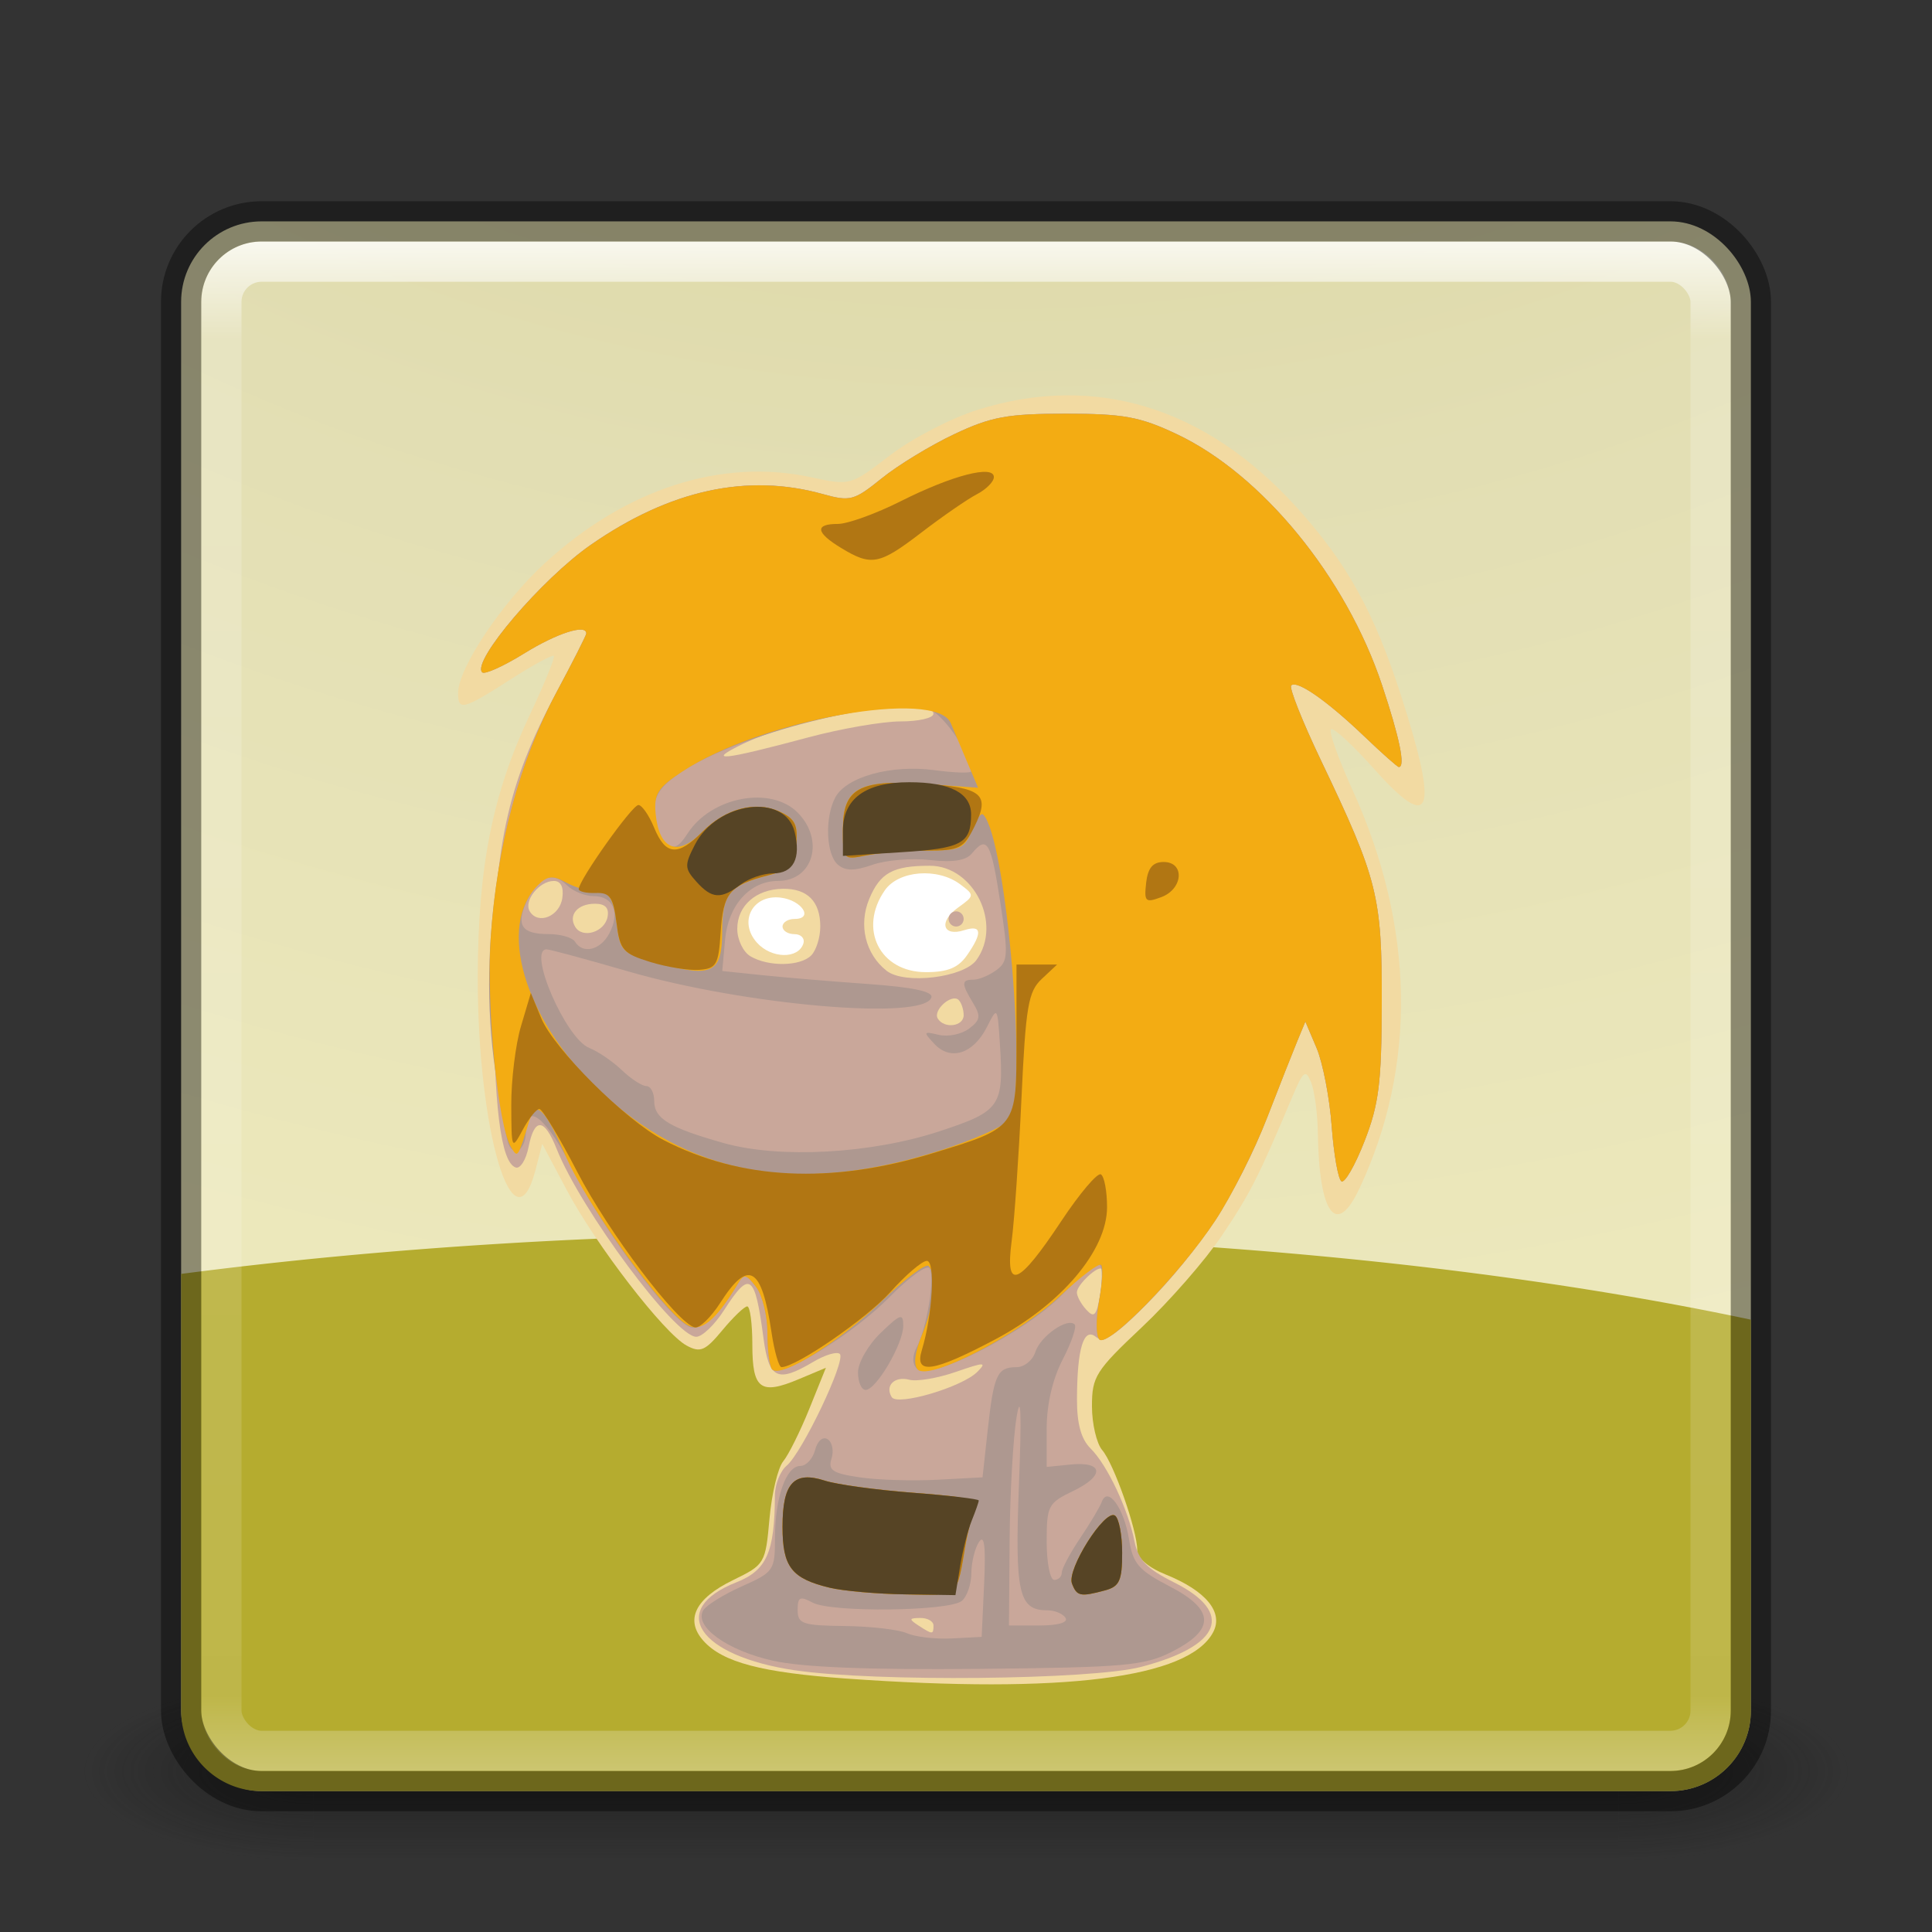 <?xml version="1.0" encoding="UTF-8" standalone="no"?>
<!-- Created with Inkscape (http://www.inkscape.org/) -->
<svg id="svg6649" xmlns:rdf="http://www.w3.org/1999/02/22-rdf-syntax-ns#" xmlns="http://www.w3.org/2000/svg" height="48" width="48" version="1.1" xmlns:cc="http://creativecommons.org/ns#" xmlns:xlink="http://www.w3.org/1999/xlink" xmlns:dc="http://purl.org/dc/elements/1.1/">
 <rect width="100%" height="100%" fill="#333333" stroke="none"/>
 <defs id="defs6651">
  <linearGradient id="linearGradient3058" y2="43" gradientUnits="userSpaceOnUse" x2="24" gradientTransform="translate(0 1)" y1="5" x1="24">
   <stop id="stop3926-3" stop-color="#fff" offset="0"/>
   <stop id="stop3928-91" stop-color="#fff" stop-opacity=".235" offset=".063"/>
   <stop id="stop3930-6" stop-color="#fff" stop-opacity=".157" offset=".951"/>
   <stop id="stop3932-6" stop-color="#fff" stop-opacity=".392" offset="1"/>
  </linearGradient>
  <radialGradient id="radialGradient3013" gradientUnits="userSpaceOnUse" cy="43.5" cx="4.993" gradientTransform="matrix(2.004 0 0 1.4 27.988 -17.4)" r="2.5">
   <stop id="stop2883" stop-color="#181818" offset="0"/>
   <stop id="stop2885" stop-color="#181818" stop-opacity="0" offset="1"/>
  </radialGradient>
  <radialGradient id="radialGradient3015" gradientUnits="userSpaceOnUse" cy="43.5" cx="4.993" gradientTransform="matrix(2.004 0 0 1.4 -20.012 -104.4)" r="2.5">
   <stop id="stop2889" stop-color="#181818" offset="0"/>
   <stop id="stop2891" stop-color="#181818" stop-opacity="0" offset="1"/>
  </radialGradient>
  <linearGradient id="linearGradient6647" y2="39.999" gradientUnits="userSpaceOnUse" x2="25.058" y1="47.028" x1="25.058">
   <stop id="stop2895" stop-color="#181818" stop-opacity="0" offset="0"/>
   <stop id="stop2897" stop-color="#181818" offset=".5"/>
   <stop id="stop2899" stop-color="#181818" stop-opacity="0" offset="1"/>
  </linearGradient>
  <radialGradient id="radialGradient4291" fx="6.2" gradientUnits="userSpaceOnUse" cy="9.957" cx="6.73" gradientTransform="matrix(0 9.498 -11.66 0 140.93 -79.161)" r="12.672">
   <stop id="stop4311" stop-color="#d3cd8b" offset="0"/>
   <stop id="stop4313" stop-color="#e2deb3" offset=".262"/>
   <stop id="stop4315" stop-color="#fdf9c9" offset=".705"/>
   <stop id="stop4317" stop-color="#fdf9c9" offset="1"/>
  </radialGradient>
 </defs>
 <g id="g4294">
  <g id="g3712-5" opacity=".6" transform="matrix(1.158 0 0 .643 -3.789 16.036)">
   <rect id="rect2801-3" height="7" width="5" y="40" x="38" fill="url(#radialGradient3013)"/>
   <rect id="rect3696-6" transform="scale(-1)" height="7" width="5" y="-47" x="-10" fill="url(#radialGradient3015)"/>
   <rect id="rect3700-4" height="7" width="28" y="40" x="10" fill="url(#linearGradient6647)"/>
  </g>
  <rect id="rect4289" style="color:#000000" rx="2" ry="2" height="39" width="39" y="5.5" x="4.5" fill="url(#radialGradient4291)"/>
  <path id="rect5505-21" style="color:#000000" d="m20.637 30.65a36.8 9.806 0 0 0 -16.137 1v10.85c0 1.108 0.892 2 2 2h35c1.108 0 2-0.892 2-2v-9.713a36.8 9.806 0 0 0 -22.863 -2.137z" fill="#b5ac2f"/>
  <rect id="rect6741" opacity=".8" stroke-linejoin="round" rx="1" ry="1" height="37" width="37" stroke="url(#linearGradient3058)" stroke-linecap="round" y="6.5" x="5.5" fill="none"/>
  <rect id="rect5505-21-3-2" opacity=".4" stroke-linejoin="round" style="color:#000000" rx="2" ry="2" height="39" width="39" stroke="#000" stroke-linecap="round" y="5.5" x="4.5" fill="none"/>
  <g id="g4284" transform="matrix(.15 0 0 .151 68.342 27.984)">
   <ellipse id="path4282" rx="33" ry="27" cy="-32" cx="-318" fill="#fff"/>
   <g id="g4267" transform="translate(41,-68)">
    <path id="path4280" fill="#f2daa2" d="m-356.46 158.86c-14.022-0.995-20.445-2.678-23.627-6.194-3.116-3.443-1.41-6.958 4.848-9.988 5.316-2.573 5.406-2.724 6.078-10.13 0.375-4.135 1.398-8.381 2.274-9.437 0.876-1.055 2.824-4.949 4.329-8.653l2.737-6.735-4.462 1.864c-6.376 2.664-7.719 1.677-7.719-5.675 0-3.459-0.381-6.289-0.846-6.289-0.466 0-2.322 1.767-4.125 3.928-2.827 3.387-3.64 3.734-5.902 2.524-3.733-1.998-15.033-16.551-19.845-25.557l-4.081-7.639-1.095 4.225c-3.594 13.869-9.645-6.241-9.585-31.855 0.042-17.958 2.451-29.964 8.619-42.952 2.426-5.109 4.221-9.48 3.987-9.714-0.233-0.233-3.479 1.522-7.213 3.901-7.81 4.976-8.668 5.194-8.652 2.202 0.022-4.077 7.262-14.855 14.299-21.286 13.456-12.298 29.308-17.388 44.204-14.194 6.467 1.387 6.48 1.383 13.042-3.619 3.634-2.77 10.118-6.114 14.513-7.486 19.373-6.044 37.711-0.495 52.751 15.962 8.427 9.221 12.923 17.279 17.44 31.262 6.21 19.226 4.986 22.464-4.5 11.901-3.571-3.976-6.803-6.931-7.183-6.567-0.38 0.364 1.232 4.864 3.584 10 10.309 22.517 10.699 45.424 1.118 65.615-3.818 8.046-6.662 4.216-6.867-9.245-0.048-3.18-0.553-6.906-1.122-8.281-0.913-2.208-1.281-1.916-3.151 2.5-5.508 13.01-6.996 15.919-11.635 22.751-2.736 4.03-8.694 10.806-13.24 15.057-7.65 7.156-8.264 8.121-8.264 12.988 0 2.891 0.766 6.145 1.702 7.23 1.932 2.239 5.798 13.199 5.798 16.435 0 1.308 1.825 2.872 4.688 4.019 6.703 2.684 9.641 6.228 7.883 9.512-4.048 7.564-24.833 10.169-60.781 7.619zm20.014-119.01c2.599-3.711 2.453-5.051-0.449-4.13-3.581 1.137-4.306-1.379-1.064-3.693 2.781-1.985 2.788-2.056 0.407-3.836-3.754-2.805-10.211-2.307-12.503 0.965-4.442 6.342-0.841 13.472 6.804 13.472 3.603 0 5.361-0.718 6.804-2.778zm-27.11-1.912c0.283-0.859-0.376-1.562-1.465-1.562-1.089 0-1.979-0.562-1.979-1.25s0.891-1.25 1.979-1.25c3.251 0 1.222-3.093-2.304-3.512-4.647-0.553-7.028 3.972-3.906 7.421 2.379 2.628 6.83 2.717 7.675 0.153z"/>
    <path id="path4278" fill="#c9a79a" d="m-364.88 157.51c-16.099-2.355-21.24-9.986-9.764-14.493 5.022-1.973 6.34-4.927 6.379-14.3 0.007-1.806 0.884-4.007 1.948-4.89 2.568-2.131 9.853-17.329 8.808-18.375-0.451-0.451-2.436 0.135-4.411 1.302-5.892 3.481-7.336 2.811-8.223-3.816-1.438-10.739-2.252-11.319-6.557-4.672-1.553 2.398-3.619 4.359-4.591 4.359-3.498 0-19.094-20.856-23.135-30.938-2.038-5.085-3.665-5.177-4.647-0.264-0.418 2.089-1.372 3.595-2.119 3.346-2.49-0.83-3.642-10.078-3.693-29.644-0.059-22.734 2.194-33.237 10.385-48.424 2.75-5.098 4.999-9.507 4.999-9.797 0-1.609-4.874-0.052-10.31 3.293-3.417 2.102-6.537 3.497-6.934 3.1-1.784-1.784 9.89-15.39 18.006-20.987 13.101-9.034 25.91-11.81 38.44-8.331 4.496 1.248 5.162 1.071 9.717-2.59 2.69-2.162 8.111-5.44 12.048-7.285 6.104-2.861 8.814-3.355 18.408-3.355 9.59 0 12.305 0.494 18.398 3.35 14.142 6.628 28.054 23.513 34.022 41.293 2.912 8.675 3.905 13.482 2.784 13.482-0.232 0-2.795-2.258-5.697-5.018-6.187-5.885-11.185-9.345-12.133-8.398-0.37 0.37 1.855 5.931 4.944 12.357 9.398 19.549 10.095 22.31 10.058 39.809-0.029 13.224-0.468 16.732-2.862 22.827-1.556 3.961-3.272 6.929-3.813 6.594-0.541-0.335-1.269-4.419-1.617-9.077-0.35-4.663-1.48-10.443-2.5-12.849l-1.868-4.375-1.305 3.125c-0.718 1.719-2.991 7.451-5.053 12.739-4.59 11.77-11.205 21.932-20.012 30.738-5.071 5.071-7.054 6.343-8.29 5.318-2.043-1.695-3.138 1.844-3.162 10.219-0.011 4.064 0.689 6.582 2.261 8.125 2.745 2.694 6.206 9.972 7.268 15.283 0.606 3.032 2.027 4.495 6.551 6.745 10.01 4.98 7.87 10.43-5.46 13.902-8.21 2.138-44.089 2.493-57.266 0.565zm22.88-7.39c0-0.688-0.984-1.241-2.188-1.231-1.869 0.016-1.915 0.195-0.312 1.231 2.359 1.524 2.5 1.524 2.5 0zm7.269-41.733c1.627-1.627 1.191-1.624-3.584 0.021-2.99 1.03-6.448 1.608-7.684 1.285-2.445-0.639-4.086 0.969-2.918 2.858 0.931 1.507 11.666-1.644 14.186-4.164zm20.631-16.883c-0.538-0.778-4.15 2.548-4.15 3.821 0 0.632 0.703 1.912 1.562 2.845 1.284 1.393 1.684 0.993 2.245-2.24 0.375-2.164 0.529-4.156 0.343-4.426zm-22.9-41.799c0-0.917-0.37-2.037-0.822-2.489-1.13-1.13-4.316 1.671-3.465 3.047 1.065 1.723 4.287 1.304 4.287-0.558zm2.111-9.07c4.34-5.935-0.43-15.513-7.725-15.513-6.088 0-8.218 1.157-10.021 5.446-1.811 4.306-0.647 9.093 2.879 11.84 2.949 2.298 12.745 1.13 14.868-1.773zm-4.61-6.763c0-0.688 0.562-1.25 1.25-1.25s1.25 0.562 1.25 1.25-0.562 1.25-1.25 1.25-1.25-0.562-1.25-1.25zm-22.75 6c0.825-0.825 1.5-2.962 1.5-4.75 0-4.125-2.128-6.261-6.188-6.21-4.447 0.056-7.562 2.774-7.562 6.598 0 1.781 0.984 3.811 2.188 4.512 2.996 1.745 8.246 1.667 10.062-0.15zm-33.735-6.327c0.286-1.484-0.381-2.173-2.099-2.173-2.867 0-4.454 1.867-3.248 3.819 1.217 1.968 4.867 0.845 5.347-1.646zm-7.49-3.123c0.256-1.794-0.25-2.8-1.409-2.8-2.424 0-5.042 3.298-3.981 5.014 1.396 2.259 4.961 0.794 5.391-2.215zm40.73-26.418c5.44-1.448 12.33-2.632 15.31-2.632 2.984 0 5.425-0.562 5.425-1.25 0-3.116-21.835 0.296-31.483 4.921-6.368 3.052-3.623 2.787 10.746-1.038z"/>
    <path id="path4276" fill="#ae9890" d="m-368.63 155.91c-7.583-1.682-13.11-5.676-11.488-8.301 0.516-0.835 3.397-2.605 6.402-3.935 5.254-2.324 5.464-2.627 5.464-7.902 0-6.701 1.834-11.898 4.198-11.898 0.968 0 2.069-1.182 2.447-2.626 0.395-1.511 1.274-2.262 2.072-1.77 0.762 0.471 1.055 1.895 0.652 3.166-0.613 1.932 0.145 2.439 4.637 3.103 2.953 0.436 8.745 0.615 12.87 0.398l7.5-0.396 0.861-7.809c1-9.069 1.575-10.316 4.753-10.316 1.288 0 2.699-1.126 3.136-2.501 0.82-2.584 5.323-5.716 6.511-4.529 0.37 0.37-0.522 2.964-1.982 5.765-1.68 3.223-2.654 7.403-2.654 11.384v6.292l3.939-0.392c5.479-0.546 5.731 1.831 0.46 4.345-4.168 1.988-4.398 2.426-4.398 8.368 0 3.449 0.562 6.27 1.25 6.27s1.25-0.538 1.25-1.194 1.366-3.207 3.035-5.666c1.669-2.459 3.286-5.156 3.594-5.993 0.976-2.655 3.672 1.03 4.506 6.159 0.656 4.039 1.584 5.105 6.749 7.764 7.501 3.86 7.575 7.14 0.242 10.806-4.476 2.238-7.814 2.527-31.875 2.76-18.225 0.176-29.209-0.258-34.127-1.349zm35.02-12.66c0.286-6.149 0.035-8.193-0.846-6.875-0.689 1.031-1.262 3.353-1.272 5.159-0.01 1.806-0.722 3.854-1.582 4.549-2.116 1.713-21.621 1.933-24.712 0.278-2.091-1.119-2.476-0.929-2.476 1.219 0 2.278 0.817 2.553 7.812 2.632 4.297 0.048 8.938 0.585 10.312 1.192 1.375 0.607 4.718 0.99 7.428 0.85l4.928-0.254 0.407-8.75zm13.487 5.625c-0.425-0.688-1.796-1.25-3.046-1.25-4.737 0-5.372-2.844-4.667-20.909 0.442-11.328 0.31-15.078-0.386-10.966-0.582 3.438-1.107 12.578-1.167 20.312l-0.11 14.062h5.074c3.064 0 4.768-0.495 4.301-1.25zm-34.38-40.4c0-1.59 1.688-4.508 3.75-6.484 3.305-3.166 3.749-3.305 3.745-1.171-0.006 2.966-4.481 10.546-6.227 10.546-0.698 0-1.268-1.301-1.268-2.891zm-14.19-0.465c-0.446-0.446-0.81-3.14-0.81-5.988s-0.844-6.27-1.876-7.604c-1.674-2.165-2.005-2.212-3.075-0.439-3.118 5.167-6.023 7.761-7.89 7.044-3.331-1.278-14.398-16.012-19.225-25.594-4.399-8.733-7.934-11.69-7.934-6.636 0 3.008-2.001 4.428-2.908 2.064-0.368-0.96-1.35-6.395-2.181-12.079-3.031-20.729 0.93-45.106 10.089-62.085 2.75-5.098 4.999-9.507 4.999-9.797 0-1.609-4.874-0.052-10.31 3.293-3.417 2.102-6.537 3.497-6.934 3.1-1.784-1.784 9.89-15.39 18.006-20.987 13.101-9.034 25.91-11.81 38.44-8.331 4.496 1.248 5.162 1.071 9.717-2.59 2.69-2.162 8.111-5.44 12.048-7.285 6.104-2.861 8.814-3.355 18.408-3.355 9.59 0 12.305 0.494 18.398 3.35 14.142 6.628 28.054 23.513 34.022 41.293 2.912 8.675 3.905 13.482 2.784 13.482-0.232 0-2.795-2.258-5.697-5.018-6.187-5.885-11.185-9.345-12.133-8.398-0.37 0.37 1.855 5.931 4.944 12.357 9.398 19.549 10.095 22.31 10.058 39.809-0.029 13.224-0.468 16.732-2.862 22.827-1.556 3.961-3.272 6.929-3.813 6.594-0.541-0.335-1.269-4.419-1.617-9.077-0.34-4.642-1.47-10.422-2.49-12.828l-1.868-4.375-1.305 3.125c-0.718 1.719-2.991 7.451-5.053 12.739-2.062 5.287-5.908 12.867-8.547 16.843-5.86 8.829-17.834 21.029-19.227 19.592-0.559-0.577-0.57-3.452-0.024-6.388 0.546-2.937 0.597-5.584 0.113-5.883-0.484-0.299-3.288 1.909-6.231 4.908-6.081 6.196-21.975 14.278-24.033 12.22-0.82-0.82-0.842-2.074-0.06-3.583 1.692-3.271 3.05-11.5 2.139-12.973-0.419-0.678-3.4 1.441-6.623 4.709-5.967 6.05-17.955 13.431-19.425 11.961zm27.668-39.195c10.148-3.308 10.698-4.099 10.023-14.407-0.402-6.144-0.411-6.154-2.143-2.754-2.249 4.415-6.013 5.629-8.686 2.801-1.913-2.024-1.866-2.124 0.706-1.511 1.515 0.361 3.765-0.093 5-1.01 1.894-1.406 2.001-2.067 0.683-4.226-1.972-3.23-1.96-3.843 0.074-3.843 0.9 0 2.601-0.706 3.781-1.568 1.941-1.419 2.002-2.489 0.64-11.25-1.538-9.893-2.175-10.978-4.677-7.963-0.98 1.181-3.152 1.524-6.941 1.097-3.033-0.342-7.324 0.009-9.537 0.781-2.973 1.036-4.463 1.036-5.712-0-1.979-1.642-2.227-7.757-0.45-11.078 1.819-3.399 9.264-5.439 16.398-4.492 3.361 0.446 6.112 0.529 6.112 0.185 0-2.807-4.78-9.671-7.148-10.266-7.457-1.872-31.337 4.159-40.665 10.27-3.61 2.365-4.688 3.893-4.688 6.65 0 1.969 0.806 4.248 1.791 5.066 1.44 1.196 2.179 0.896 3.768-1.529 3.935-6.005 13.752-7.841 18.191-3.401 4.521 4.521 2.584 11.25-3.236 11.25-4.647 0-8.267 3.987-8.779 9.67l-0.464 5.153 6.552 0.679c3.604 0.373 11.503 1.029 17.555 1.456 7.482 0.529 10.851 1.24 10.528 2.223-1.256 3.827-30.854 1.289-50.281-4.311-6.875-1.982-12.922-3.607-13.438-3.611-3.253-0.027 3.154 14.694 7.06 16.224 1.445 0.566 3.869 2.208 5.387 3.649s3.346 2.62 4.062 2.62c0.716 0 1.302 1.105 1.302 2.456 0 2.895 2.498 4.398 11.497 6.918 9.256 2.592 24.374 1.777 35.732-1.925zm-54.676-32.547c1.829-3.417 0.672-6.152-2.602-6.152-1.446 0-3.448-0.82-4.45-1.822-2.339-2.339-4.782-1.372-6.596 2.609-1.838 4.034-0.898 5.463 3.597 5.463 1.981 0 3.95 0.562 4.375 1.25 1.293 2.092 4.207 1.401 5.677-1.348z"/>
    <path id="path4274" fill="#f3ac13" d="m-359.18 143.91c-6.33-1.51-7.82-3.41-7.82-10.03 0-7.193 1.881-9.231 7.002-7.585 1.992 0.64 8.584 1.538 14.648 1.994 9.604 0.723 10.913 1.096 10.152 2.898-0.48 1.137-1.117 3.474-1.414 5.193-1.614 9.341-0.935 8.761-10.1 8.622-4.628-0.07-10.238-0.561-12.468-1.091zm40.12-0.687c-0.888-2.314 5.414-12.236 7.107-11.19 0.662 0.409 1.203 3.176 1.203 6.149 0 4.549-0.446 5.525-2.812 6.159-4.116 1.103-4.69 0.986-5.497-1.118zm-49.66-35.231c-0.429-0.429-0.78-3.11-0.78-5.957 0-2.848-0.844-6.27-1.876-7.604-1.674-2.165-2.005-2.212-3.075-0.439-3.647 6.045-6.138 8.015-8.408 6.652-4.056-2.436-16.539-19.695-20.036-27.702-3.443-7.885-4.947-9.369-6.019-5.938-1.972 6.313-1.928 6.249-3.057 4.422-2.182-3.53-4.111-23.242-3.366-34.396 1.007-15.078 4.768-29.073 10.837-40.325 2.75-5.098 4.999-9.507 4.999-9.797 0-1.609-4.874-0.052-10.31 3.293-3.417 2.102-6.537 3.497-6.934 3.1-1.784-1.784 9.89-15.39 18.006-20.987 13.101-9.034 25.91-11.81 38.44-8.331 4.496 1.248 5.162 1.071 9.717-2.59 2.69-2.162 8.111-5.44 12.048-7.285 6.104-2.861 8.814-3.355 18.408-3.355 9.59 0 12.305 0.494 18.398 3.35 14.142 6.628 28.054 23.513 34.022 41.293 2.912 8.675 3.905 13.482 2.784 13.482-0.232 0-2.795-2.258-5.697-5.018-6.187-5.885-11.185-9.345-12.133-8.398-0.37 0.37 1.855 5.931 4.944 12.357 9.398 19.549 10.095 22.31 10.058 39.809-0.029 13.224-0.468 16.732-2.862 22.827-1.556 3.961-3.272 6.929-3.813 6.594-0.541-0.335-1.269-4.419-1.617-9.077-0.34-4.652-1.47-10.432-2.49-12.838l-1.868-4.375-1.305 3.125c-0.718 1.719-2.991 7.451-5.053 12.739-2.062 5.287-5.908 12.867-8.547 16.843-5.86 8.829-17.834 21.029-19.227 19.592-0.559-0.577-0.575-3.424-0.035-6.327 0.54-2.903 0.691-5.569 0.335-5.925-0.356-0.356-3.386 1.915-6.734 5.047-6.821 6.38-21.744 14.058-23.639 12.163-0.752-0.752-0.489-2.864 0.715-5.745 1.995-4.775 2.482-9.892 1.075-11.299-0.456-0.456-3.997 2.192-7.868 5.885-7.052 6.727-16.56 12.603-18.023 11.14zm27.772-36c5.448-1.721 10.613-3.981 11.476-5.021 3.19-3.844-0.442-46.423-4.289-50.269-0.368-0.368-1.233 0.815-1.923 2.629-1.12 2.945-1.91 3.298-7.379 3.298-3.369 0-7.883 0.352-10.031 0.781-3.866 0.773-3.906 0.728-3.906-4.331 0-6.776 2.679-8.202 13.9-7.399l8.491 0.608-1.934-4.517c-1.064-2.484-2.226-5.225-2.583-6.09-2.386-5.781-31.479-0.576-44.51 7.962-4.052 2.655-4.704 3.697-4.375 6.989 0.58 5.804 3.605 7.04 7.556 3.088 4.027-4.027 8.933-5.345 13.001-3.491 2.522 1.149 3.037 2.172 2.72 5.399-0.332 3.38-1.052 4.151-4.766 5.104-6.338 1.626-7.5 3.054-7.5 9.214 0 6.796-1.611 7.614-10.385 5.276-6.265-1.67-6.512-1.904-7.115-6.724-0.49-3.919-1.163-5.009-3.125-5.064-1.375-0.039-3.727-0.741-5.226-1.56-2.217-1.211-3.092-1.123-4.686 0.47-6.719 6.719-2.328 21.774 9.707 33.279 15.196 14.526 33.284 17.824 56.881 10.369z"/>
    <path id="path4272" fill="#b17613" d="m-359.18 143.91c-6.33-1.51-7.82-3.41-7.82-10.03 0-7.193 1.881-9.231 7.002-7.585 1.992 0.64 8.584 1.538 14.648 1.994 9.604 0.723 10.913 1.096 10.152 2.898-0.48 1.137-1.117 3.474-1.414 5.193-1.614 9.341-0.935 8.761-10.1 8.622-4.628-0.07-10.238-0.561-12.468-1.091zm40.12-0.687c-0.888-2.314 5.414-12.236 7.107-11.19 0.662 0.409 1.203 3.176 1.203 6.149 0 4.549-0.446 5.525-2.812 6.159-4.116 1.103-4.69 0.986-5.497-1.118zm-49.774-41.379c-1.619-10.795-3.817-12.05-8.467-4.832-1.553 2.411-3.457 4.239-4.23 4.062-2.903-0.662-14.273-15.602-19.461-25.57-2.961-5.69-5.787-10.352-6.281-10.36-0.494-0.009-1.737 1.532-2.762 3.423-1.829 3.372-1.865 3.295-1.896-4.062-0.017-4.125 0.706-9.964 1.606-12.975l1.637-5.475 1.704 4.115c2.099 5.068 13.967 16.823 20.269 20.077 12.709 6.562 27.738 7.305 44.511 2.199 14.071-4.283 13.953-4.126 13.953-18.595v-12.471h3.361 3.361l-2.545 2.371c-2.234 2.081-2.644 4.487-3.354 19.688-0.445 9.524-1.175 20.062-1.622 23.418-1.104 8.291 1.08 7.421 8.223-3.275 3.052-4.57 6.005-8.026 6.562-7.681 0.558 0.345 1.014 2.77 1.014 5.39 0 7.123-7.579 16.008-18.591 21.794-10.264 5.394-13.347 5.835-12.087 1.733 1.774-5.778 2.28-14.688 0.834-14.688-0.777 0-3.494 2.304-6.037 5.119-3.955 4.377-15.556 12.332-18.039 12.369-0.438 0.006-1.186-2.591-1.663-5.773zm-20.05-60.881c-4.551-1.391-5.056-1.973-5.625-6.493-0.525-4.171-1.075-4.95-3.438-4.866-1.547 0.055-2.812-0.234-2.812-0.642 0-1.46 8.839-13.833 9.882-13.833 0.586 0 1.764 1.688 2.618 3.75 1.887 4.554 3.91 4.726 7.96 0.676 3.873-3.873 8.82-5.155 12.835-3.325 2.522 1.149 3.037 2.172 2.72 5.399-0.332 3.38-1.052 4.151-4.766 5.104-6.277 1.61-7.325 2.887-7.748 9.434-0.337 5.215-0.71 5.864-3.502 6.081-1.719 0.134-5.375-0.444-8.125-1.285zm82.105-13.031c0.29-2.463 1.11-3.428 2.9-3.428 3.544 0 3.241 4.439-0.395 5.784-2.626 0.971-2.858 0.753-2.5-2.357zm-50.22-8.853c0-6.639 2.673-8.14 13.291-7.463 9.796 0.624 11.15 1.743 8.511 7.033-1.819 3.646-2.491 3.981-7.988 3.981-3.301 0-7.76 0.352-9.908 0.781-3.87 0.773-3.91 0.728-3.91-4.331zm-0.31-46.252c-4.208-2.539-4.391-3.948-0.514-3.948 1.609 0 6.291-1.682 10.404-3.737 8.535-4.265 15.421-6.035 15.421-3.963 0 0.749-1.266 2.015-2.812 2.813-1.547 0.798-5.677 3.63-9.178 6.294-7.014 5.337-8.286 5.579-13.32 2.542z"/>
    <path id="path4270" fill="#564425" d="m-359.18 143.91c-6.33-1.51-7.82-3.41-7.82-10.03 0-7.193 1.881-9.231 7.002-7.585 1.992 0.64 8.544 1.534 14.56 1.987 6.016 0.452 10.938 1.027 10.938 1.276 0 0.25-0.527 1.746-1.17 3.325-0.644 1.579-1.513 4.981-1.932 7.559l-0.761 4.688-8.381-0.128c-4.609-0.07-10.206-0.561-12.436-1.091zm40.12-0.687c-0.888-2.314 5.414-12.236 7.107-11.19 0.662 0.409 1.203 3.176 1.203 6.149 0 4.549-0.446 5.525-2.812 6.159-4.116 1.103-4.69 0.986-5.497-1.118zm-62.21-115.48c-1.97-2.176-1.992-2.711-0.253-6.074 3.678-7.113 14.903-8.573 16.516-2.148 1.102 4.392-0.188 6.859-3.588 6.859-1.609 0-4.017 0.826-5.352 1.835-3.253 2.461-4.758 2.364-7.324-0.472zm24.27-8.356c0-5.287 3.733-8.008 10.985-8.008 6.827 0 10.27 1.8 10.246 5.356-0.033 4.725-1.548 5.534-11.543 6.16l-9.688 0.608v-4.116z"/>
   </g>
  </g>
 </g>
</svg>
